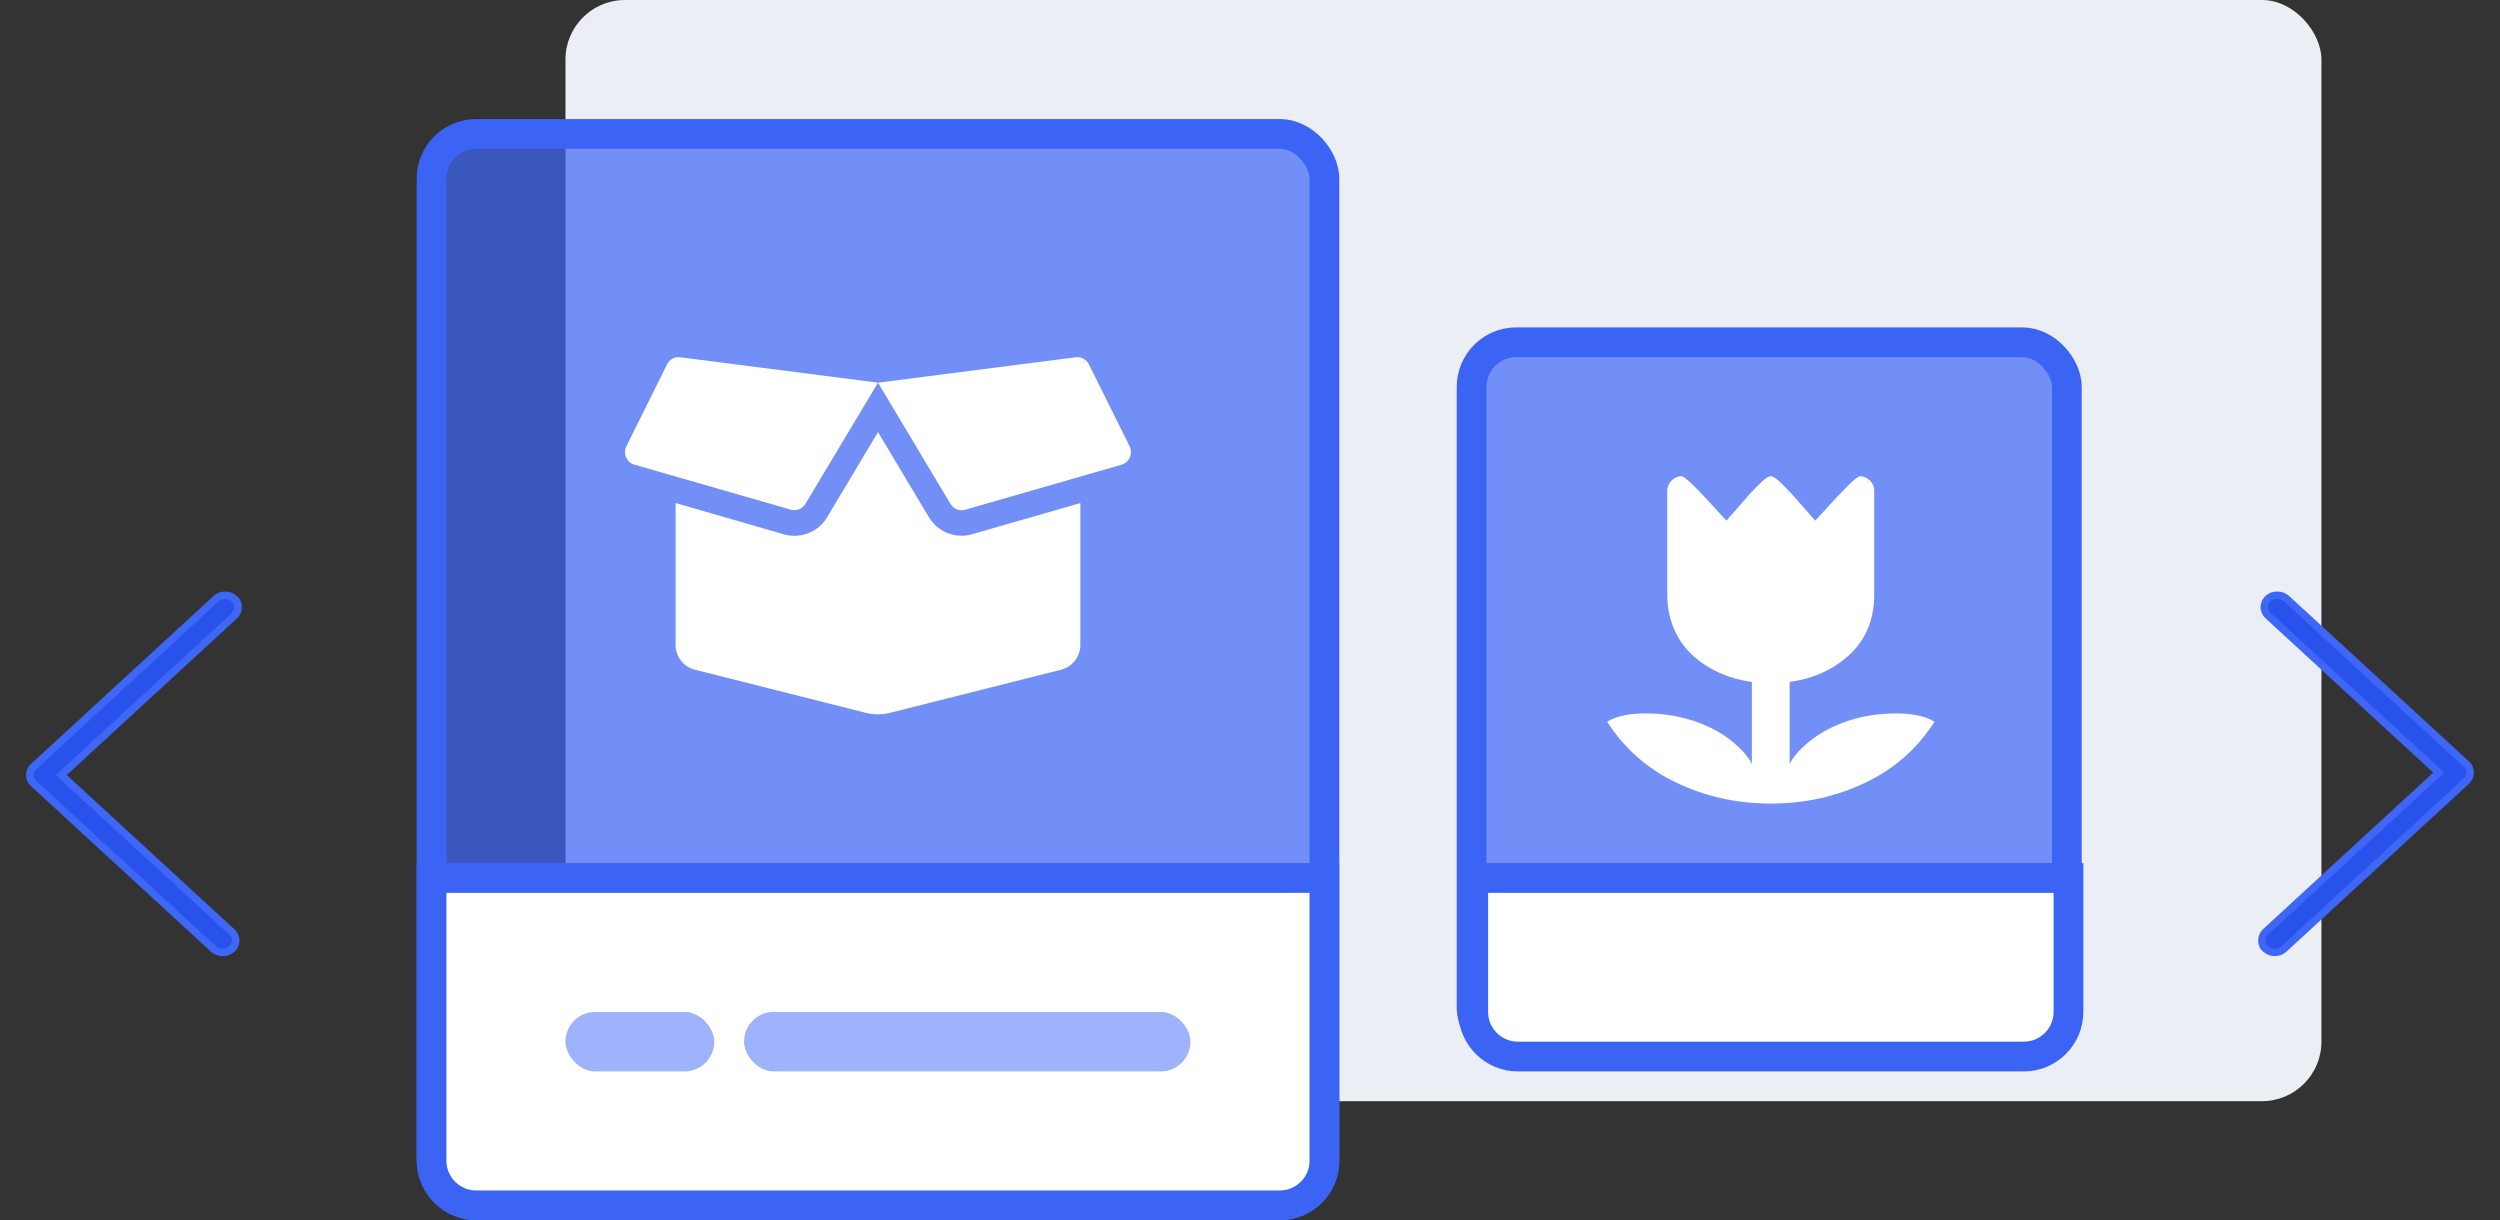 <svg fill="none" height="41" viewBox="0 0 84 41" width="84" xmlns="http://www.w3.org/2000/svg"><rect x="0" y="0" width="84" height="41" fill="#333333" stroke="none"/><rect fill="#ECEEF5" height="37" rx="2" width="59" x="19"></rect><path d="M7.566 20C7.685 20 7.787 20.039 7.872 20.117C7.907 20.141 7.932 20.168 7.949 20.199C7.966 20.231 7.979 20.264 7.987 20.299C7.996 20.334 8 20.369 8 20.405C8 20.44 7.996 20.473 7.987 20.504C7.979 20.536 7.966 20.567 7.949 20.598C7.932 20.63 7.907 20.661 7.872 20.692L2.058 26.041L7.796 31.32C7.847 31.367 7.883 31.425 7.904 31.496C7.926 31.566 7.926 31.636 7.904 31.707C7.883 31.777 7.847 31.836 7.796 31.883C7.711 31.961 7.607 32 7.484 32C7.36 32 7.256 31.961 7.171 31.883L1.127 26.323C1.042 26.244 1 26.151 1 26.041C1 25.932 1.042 25.838 1.127 25.759L7.26 20.117C7.345 20.039 7.447 20 7.566 20Z" fill="#2852EB" stroke="#3E67F8" stroke-width="0.25"></path><path d="M76.433 32C76.314 32 76.213 31.961 76.127 31.883C76.094 31.859 76.068 31.832 76.051 31.801C76.034 31.769 76.021 31.736 76.013 31.701C76.004 31.666 76 31.631 76 31.595C76 31.56 76.004 31.527 76.013 31.496C76.021 31.464 76.034 31.433 76.051 31.402C76.068 31.37 76.094 31.339 76.127 31.308L81.942 25.959L76.204 20.68C76.153 20.633 76.117 20.575 76.096 20.504C76.074 20.434 76.074 20.364 76.096 20.293C76.117 20.223 76.153 20.164 76.204 20.117C76.289 20.039 76.393 20 76.516 20C76.64 20 76.744 20.039 76.829 20.117L82.873 25.677C82.957 25.756 83 25.849 83 25.959C83 26.068 82.957 26.162 82.873 26.241L76.74 31.883C76.654 31.961 76.552 32 76.433 32Z" fill="#2852EB" stroke="#3E67F8" stroke-width="0.25"></path><rect fill="#3E67F8" fill-opacity="0.7" height="36" rx="1.5" stroke="#3C64F4" width="30" x="14.5" y="4.5"></rect><path d="M14.5 29.5H44.5V39C44.5 39.828 43.828 40.5 43 40.5H16C15.172 40.5 14.5 39.828 14.5 39V29.5Z" fill="white" stroke="#3C64F4"></path><rect fill="#9EB3FC" height="2" rx="1" width="5" x="19" y="34"></rect><rect fill="#9EB3FC" height="2" rx="1" width="15" x="25" y="34"></rect><path d="M32.308 18.001C31.859 18.001 31.437 17.76 31.208 17.374L29.501 14.519L27.795 17.374C27.564 17.762 27.142 18.003 26.693 18.003C26.574 18.003 26.454 17.987 26.34 17.953L22.701 16.903V21.67C22.701 22.064 22.967 22.407 23.344 22.501L29.086 23.95C29.357 24.017 29.641 24.017 29.91 23.95L35.657 22.501C36.035 22.404 36.3 22.061 36.3 21.67V16.903L32.661 17.95C32.547 17.985 32.428 18.001 32.308 18.001ZM37.955 14.996L36.587 12.242C36.505 12.076 36.327 11.98 36.143 12.004L29.501 12.858L31.936 16.932C32.037 17.101 32.239 17.181 32.428 17.128L37.684 15.614C37.947 15.537 38.074 15.242 37.955 14.996ZM22.414 12.242L21.046 14.996C20.924 15.242 21.054 15.537 21.314 15.612L26.571 17.125C26.759 17.178 26.961 17.098 27.062 16.929L29.501 12.858L22.855 12.004C22.672 11.982 22.497 12.076 22.414 12.242Z" fill="white"></path><rect fill="#3E67F8" fill-opacity="0.7" height="23.871" rx="1.5" stroke="#3C64F4" width="20" x="49.446" y="11.5"></rect><path d="M49.5 29.5H69.5V34C69.5 34.828 68.828 35.5 68 35.5H51C50.172 35.5 49.5 34.828 49.5 34V29.5Z" fill="white" stroke="#3C64F4"></path><path d="M59.5 27C60.634 27 61.689 26.768 62.667 26.303C63.645 25.839 64.423 25.154 65 24.25C64.673 24.045 64.181 23.953 63.527 23.974C62.872 23.994 62.262 24.127 61.697 24.373C61.329 24.532 61.004 24.733 60.721 24.974C60.439 25.216 60.243 25.447 60.132 25.668V22.912C60.955 22.797 61.634 22.484 62.17 21.973C62.706 21.461 62.974 20.794 62.974 19.971V16.497C62.974 16.358 62.926 16.24 62.83 16.144C62.734 16.048 62.616 16 62.477 16C62.391 16.041 62.253 16.157 62.063 16.347C61.873 16.537 61.662 16.76 61.431 17.016C61.199 17.272 61.053 17.43 60.992 17.492C60.938 17.438 60.793 17.274 60.556 16.997C60.319 16.721 60.103 16.486 59.908 16.292C59.714 16.097 59.578 16 59.5 16C59.418 16 59.28 16.097 59.086 16.292C58.891 16.486 58.676 16.721 58.441 16.997C58.206 17.274 58.062 17.438 58.008 17.492C57.947 17.43 57.801 17.272 57.569 17.016C57.338 16.76 57.127 16.537 56.937 16.347C56.747 16.157 56.607 16.041 56.517 16C56.382 16 56.265 16.048 56.167 16.144C56.069 16.24 56.02 16.358 56.02 16.497V19.971C56.02 20.389 56.094 20.773 56.244 21.122C56.393 21.472 56.599 21.768 56.861 22.009C57.122 22.251 57.423 22.448 57.763 22.602C58.102 22.755 58.469 22.859 58.862 22.912V25.668C58.755 25.451 58.561 25.221 58.279 24.977C57.996 24.734 57.671 24.532 57.303 24.373C56.738 24.127 56.128 23.994 55.473 23.974C54.819 23.953 54.327 24.045 54 24.25C54.581 25.154 55.36 25.839 56.336 26.303C57.312 26.768 58.366 27 59.5 27Z" fill="white"></path></svg>